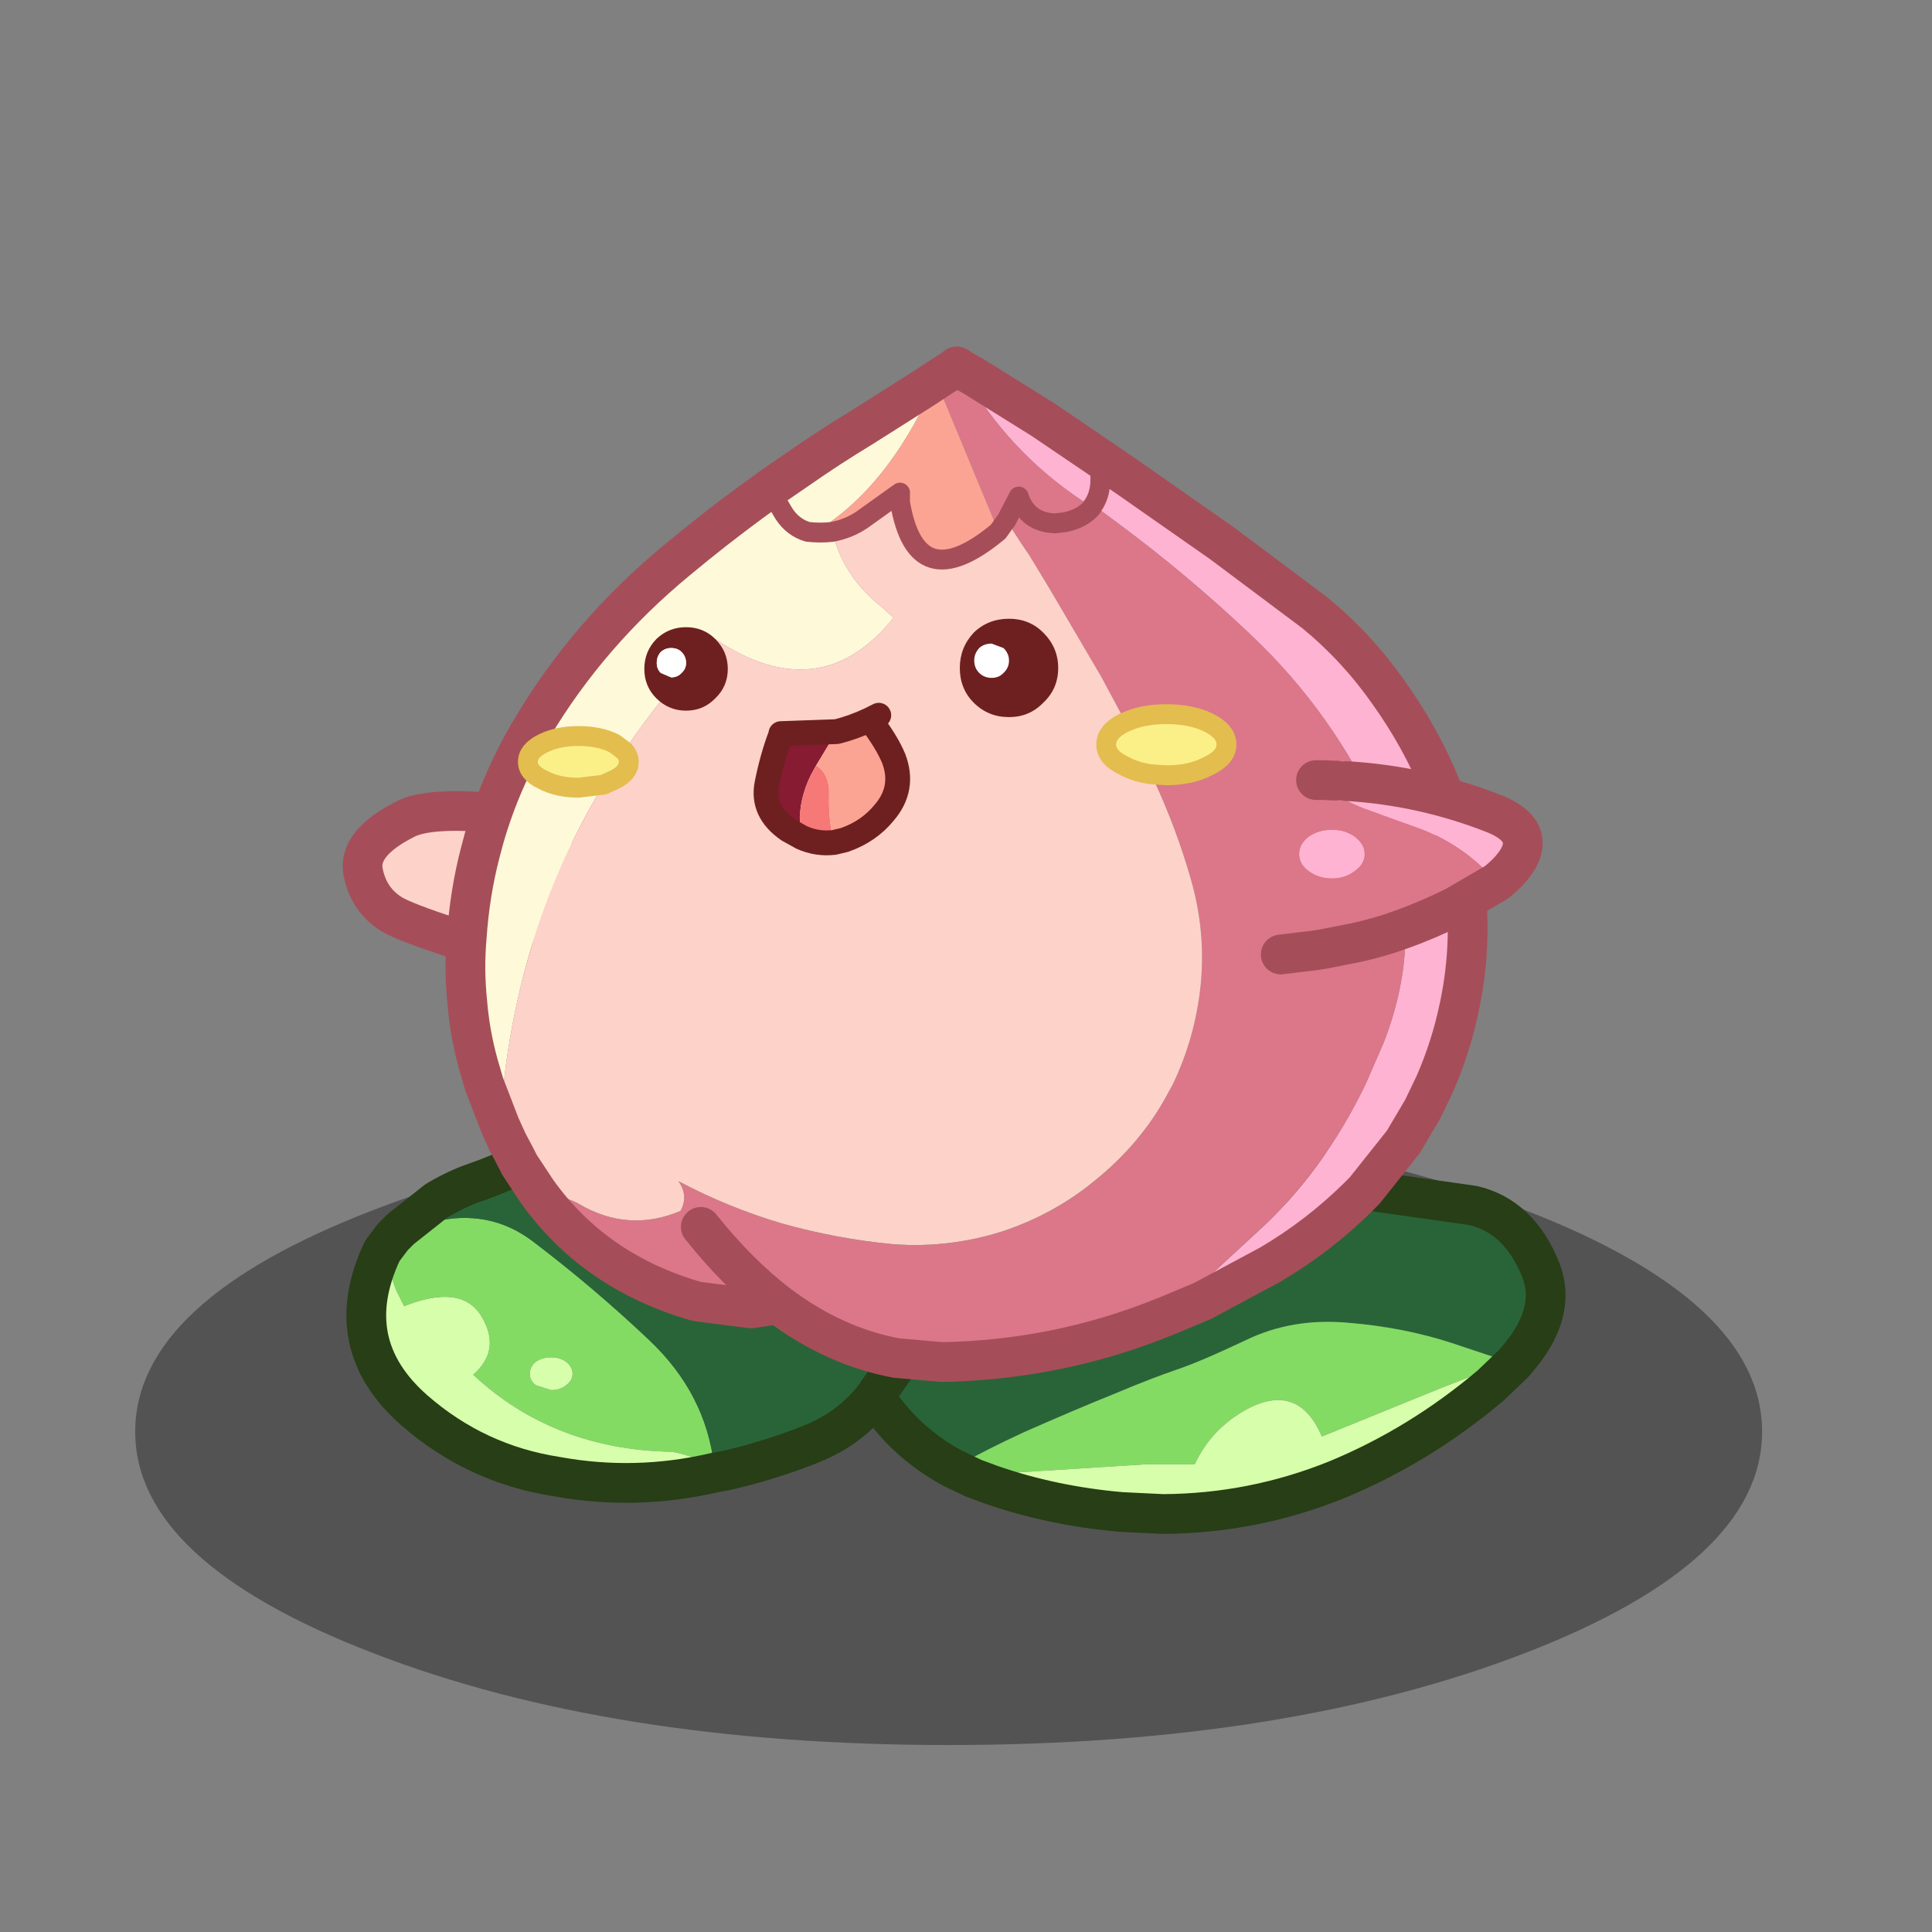 <svg xmlns:ffdec="https://www.free-decompiler.com/flash" xmlns:xlink="http://www.w3.org/1999/xlink" ffdec:objectType="frame" height="90" width="90" xmlns="http://www.w3.org/2000/svg"><rect width="100%" height="100%" fill="#808080" stroke="none"/><use ffdec:characterId="1" height="26.95" transform="translate(-165.15 -49.95)" width="23.15" xlink:href="#a"/><use ffdec:characterId="11" height="88.7" transform="matrix(.743 0 0 .743 4.404 16.129)" width="107.1" xlink:href="#b"/><defs><g id="b" transform="translate(9.35 -106.05)"><use ffdec:characterId="3" height="39.3" transform="translate(-6.8 154.45)" width="102" xlink:href="#c"/><use ffdec:characterId="4" height="40.2" transform="translate(35.736 155.467) scale(.623)" width="75.65" xlink:href="#d"/><use ffdec:characterId="5" height="21.95" transform="rotate(26.087 -272.124 87.535) scale(.622)" width="29.5" xlink:href="#e"/><use ffdec:characterId="6" height="39.9" transform="translate(6.446 153.713) scale(.623)" width="58.25" xlink:href="#f"/><use ffdec:characterId="7" height="104.2" transform="translate(12.65 106.067) scale(.623)" width="104.9" xlink:href="#g"/><use ffdec:characterId="8" height="22.4" transform="translate(62.623 132.005) scale(.623)" width="30.2" xlink:href="#h"/><use ffdec:characterId="9" height="15.35" transform="translate(31.968 128.407) scale(.623)" width="15.75" xlink:href="#i"/><use ffdec:characterId="10" height="9.9" transform="translate(25.12 123.135) scale(.623)" width="41.65" xlink:href="#j"/></g><g id="d"><path d="M30.4 1.05 24.55-.9q-4.9-1.6-10.5-2.05-5.6-.5-10.25 1.75-4.65 2.2-7.05 3-2.5.85-6.3 2.45-3.85 1.55-8.95 3.8-3.7 1.7-7.2 3.65-4.9-2.65-7.85-7.25L-35 2.15Q-36.3.1-37.5-5.6t4.15-10.45q5.3-4.75 14.6-3.65l18.1 2.25L15.7-16.3l10.95 1.55q4.7 1.1 6.85 6.55Q35.15-3.9 31 .85l-.6.2" fill="#296438" fill-rule="evenodd" transform="translate(39.7 21.9)"/><path d="M-25.7 11.7q3.5-1.95 7.2-3.65 5.1-2.25 8.95-3.8 3.8-1.6 6.3-2.45 2.4-.8 7.05-3 4.65-2.25 10.25-1.75 5.6.45 10.5 2.05l5.85 1.95q-4.55 1.55-9 3.4L11.45 8.5Q9.1 3.05 4 5.7.35 7.65-1.35 11.3H-6.3l-12.65.8-4.65.6-2.1-1" fill="#83db64" fill-rule="evenodd" transform="translate(39.7 21.9)"/><path d="m-23.6 12.7 4.65-.6 12.65-.8h4.95Q.35 7.65 4 5.7q5.1-2.65 7.45 2.8l9.95-4.05q4.45-1.85 9-3.4l.35.1-2.3 2.2q-7.15 6.05-15.5 9.5-8.4 3.4-17.5 3.45l-4.15-.2q-6.95-.6-13.15-2.75l-1.75-.65" fill="#d7ffab" fill-rule="evenodd" transform="translate(39.7 21.9)"/><path d="M70.7 22.75q4.15-4.75 2.5-9.05-2.15-5.45-6.85-6.55L55.4 5.6 39.05 4.45 20.95 2.2q-9.3-1.1-14.6 3.65Q1 10.6 2.2 16.3q1.2 5.7 2.5 7.75l1.45 2.3Q9.1 30.95 14 33.6l2.1 1 1.75.65Q24.05 37.4 31 38l4.15.2q9.1-.05 17.5-3.45 8.35-3.45 15.5-9.5l2.3-2.2.25-.3z" fill="none" stroke="#273e16" stroke-linecap="round" stroke-linejoin="round" stroke-width="4"/></g><g id="e"><path d="M17.4-10.15q1.9.95 1.4 4.85-.5 3.9.55 10.35Q1.75 8.05-1 7.8t-4.5-2.55Q-7.3 2.9-4.05-1.4q2.85-3.9 21.45-8.75" fill="#fdd2c9" fill-rule="evenodd" transform="translate(8.15 12.15)"/><path d="M27.5 17.2q-17.6 3-20.35 2.75t-4.5-2.55q-1.8-2.35 1.45-6.65Q6.95 6.85 25.55 2" fill="none" stroke="#a54e59" stroke-linecap="round" stroke-linejoin="round" stroke-width="4"/></g><g id="f"><path d="m-25-3.1 1.05-1.4q5.8-2.9 10.5-1.45 1.95.6 3.7 1.95Q-3.7.6 1.8 5.8q5.75 5.4 6.6 12.7-3.25-1.35-4.4-1.4-11.8-.25-19.85-7.75Q-13 6.85-15 3.5q-2-3.35-7.8-1.05l-.8-1.6L-25-3.1m18.5 13.5q.65-.45.65-1.15t-.65-1.2Q-7.1 7.6-8 7.6t-1.55.45q-.6.5-.6 1.2t.6 1.15l1.55.5q.9 0 1.5-.5" fill="#83db64" fill-rule="evenodd" transform="translate(28.6 17.65)"/><path d="M8.45 19.2q-7.95 1.85-15.9.4-8.1-1.25-14.3-6.65Q-29.4 6.25-25-3.1l1.4 3.95.8 1.6Q-17 .15-15 3.5q2 3.35-.85 5.85Q-7.8 16.85 4 17.1q1.15.05 4.4 1.4l.05.7M-6.5 10.4q-.6.5-1.5.5l-1.55-.5q-.6-.45-.6-1.15t.6-1.2Q-8.9 7.6-8 7.6t1.5.45q.65.5.65 1.2t-.65 1.15" fill="#d7ffab" fill-rule="evenodd" transform="translate(28.6 17.65)"/><path d="m-11.15-11.8 4-1.15 4.35-1.2 4.3-.75 4.75-.5 4.7-.25 4.65.65q2.2.65 4.2 1.9 1.9 1.05 3.6 2.6l2.55 2.8q.85 1.1 1.25 3.85l.45 4.7-.15 3.4-.15 2.35q-.05.85-.75 2l-2 2.9q-1.45 1.9-3.5 3.3-1.45.95-3.25 1.65-4.1 1.6-8.3 2.55l-1.1.2-.05-.7q-.85-7.3-6.6-12.7Q-3.7.6-9.75-4q-1.75-1.35-3.7-1.95-4.7-1.45-10.5 1.45l.8-.8 3.6-2.85q2-1.2 3.9-1.85 2.2-.75 4.45-1.85l.05.05" fill="#296438" fill-rule="evenodd" transform="translate(28.6 17.65)"/><path d="m17.45 5.85 4-1.15 4.35-1.2 4.3-.75 4.75-.5 4.7-.25 4.65.65q2.2.65 4.2 1.9 1.9 1.05 3.6 2.6l2.55 2.8q.85 1.1 1.25 3.85l.45 4.7-.15 3.4-.15 2.35m-.75 2-2 2.9q-1.45 1.9-3.5 3.3-1.45.95-3.25 1.65-4.1 1.6-8.3 2.55l-1.1.2q-7.95 1.85-15.9.4-8.1-1.25-14.3-6.65Q-.8 23.9 3.6 14.55l1.05-1.4.8-.8 3.6-2.85q2-1.2 3.9-1.85 2.2-.75 4.45-1.85" fill="none" stroke="#273e16" stroke-linecap="round" stroke-linejoin="round" stroke-width="4"/></g><g id="g"><path d="m-3.1-48.7 1.7-1.1.4-.3.1.05.15.9.05.2q-1.25 2.4-2.4.25-4.15 9.55-10.45 14.15l-1.6 1.15 1.6-.45.05.4q1.05 4.5 5 7.6l1.15 1.05q-7.4 9.2-17.95 2.15-5.2 5.35-9.15 11.25l-1-.75q-1.5-.75-3.6-.75t-3.6.75q-1.5.75-1.5 1.85t1.5 1.8q1.5.8 3.6.8l2.5-.3q-5.15 8.55-7.8 18.25-1.3 4.8-2 9.85l-.25 2.05h-1.95l-.6-2.05q-.85-3.1-1.1-6.2-.35-3.3-.05-6.65.3-4.35 1.35-8.4l.4-1.5q1.7-5.9 4.85-11.1 5.65-9.5 14.55-16.85 3.6-3 7.4-5.8l2.35-1.7 2.4-1.65q3.15-2.2 6.45-4.2l6.4-4.05 1.05-.7m-16.3 10.6.35 1.7.65 1.1q.9 1.4 2.4 1.85 1.35.15 2.5 0-1.15.15-2.5 0-1.5-.45-2.4-1.85l-.65-1.1-.35-1.7" fill="#fef9d9" fill-rule="evenodd" transform="translate(52.45 52.1)"/><path d="m-.7-48.95-.05-.2.1.2.05.8-.1-.8m.5-.65.9.5 6.9 4.3 5.9 4 3.05 2.1 9.15 6.4 9.35 7q4.25 3.5 7.4 8 3.3 4.6 5.35 9.7 2.05 5.2 2.5 10.85.45 5.6-.7 11.05-.85 4.1-2.5 7.85l-1.2 2.5-1.95 3.3-3.9 4.9-.6.6q-4.05 4-8.9 6.85l-6.8 3.65-3.7 1.55 9.15-8.45q6.65-6 10.95-14.9L42 17.9q4.55-11.8-.4-22.75-4.6-10.2-12.75-18Q22.4-29 15.25-34.3l-2.5-1.85q.6-.9.7-2.15l.05-2.5-.05 2.5q-.1 1.25-.7 2.15l-.15.2v.05l-.15-.15Q5-40.75.4-48.2l-.6-1.4" fill="#ffb3d2" fill-rule="evenodd" transform="translate(52.45 52.1)"/><path d="M-3.1-48.7q1.15 2.15 2.4-.25l.1.8.05.05-.1-.85-.1-.2-.15-.9.7.45.6 1.4Q5-40.75 12.45-36.05l.15.15v-.05l.15-.2 2.5 1.85q7.15 5.3 13.6 11.45 8.15 7.8 12.75 18Q46.55 6.1 42 17.9l-1.85 4.25q-4.3 8.9-10.95 14.9l-9.15 8.45-.15.05q-5.4 2.2-11.15 3.35Q3.2 50-2.45 50.1l-4.6-.4q-6.25-1.15-11.9-5.4l-2.75.4-5.45-.7q-10.3-2.95-16.1-11.1 3.2.65 4.25 1.3 4.95 2.9 10.2.7.85-1.5-.2-3 5 2.65 10.4 4.25 5.5 1.55 11.25 2.1 5.6.4 10.95-1.3 5.15-1.7 9.3-5.1 4.55-3.65 7.25-8.6l.6-1.1q2.25-4.7 2.8-9.95.55-5.4-1-10.75-1.45-5.05-3.7-9.9l-.25-.6 1.5.1q2.5 0 4.25-.95 1.8-.85 1.8-2.15 0-1.3-1.8-2.2-1.75-.85-4.25-.85-2.4 0-4.1.8l-2.5-4.65-5.2-8.85-1.15-1.9-.85-1.4-.85-1.25L4-34.6l-.2.25-.6.85-6.3-15.2m15.7 12.8q-.95 1.15-2.8 1.5h-.05l-.85.1q-2.8-.1-3.65-2.7L4-34.6 5.25-37q.85 2.6 3.65 2.7l.85-.1h.05q1.85-.35 2.8-1.5m-39.35 72.4q3.75 4.7 7.8 7.8-4.05-3.1-7.8-7.8" fill="#db7789" fill-rule="evenodd" transform="translate(52.45 52.1)"/><path d="m-3.1-48.7 6.3 15.2-.05.05q-8.2 6.8-9.85-2.95v-1l-6.85 3.55-1.6.45 1.6-1.15q6.3-4.6 10.45-14.15m2.5.55-.05-.8.1.85-.05-.05" fill="#fca493" fill-rule="evenodd" transform="translate(52.45 52.1)"/><path d="M-43.25 32.9-45 30.25l-.3-.6-.9-1.7-.75-1.65.35-4.15.25-2.05q.7-5.05 2-9.85Q-41.7.55-36.55-8l1.1-.5Q-34-9.2-34-10.3q0-.6-.45-1.1 3.95-5.9 9.15-11.25 10.55 7.05 17.95-2.15l-1.15-1.05q-3.95-3.1-5-7.6 1.6-.3 2.95-1.2l3.85-2.75-3.85 2.75q-1.35.9-2.95 1.2l-.05-.4 6.85-3.55v1q1.65 9.75 9.85 2.95l.05-.05.6-.85.2-.25 1.45 2.25.85 1.25.85 1.4 1.15 1.9 5.2 8.85L16-14.3l-.15.05q-1.8.9-1.8 2.2 0 1.3 1.8 2.15 1.2.65 2.75.85l.25.6q2.25 4.85 3.7 9.9 1.55 5.35 1 10.75-.55 5.25-2.8 9.95l-.6 1.1q-2.7 4.95-7.25 8.6-4.15 3.4-9.3 5.1-5.35 1.7-10.95 1.3-5.75-.55-11.25-2.1-5.4-1.6-10.4-4.25 1.05 1.5.2 3-5.25 2.2-10.2-.7-1.05-.65-4.25-1.3" fill="#fdd2c9" fill-rule="evenodd" transform="translate(52.45 52.1)"/><path d="M-34.45-11.4q.45.5.45 1.1 0 1.1-1.45 1.8l-1.1.5-2.5.3q-2.1 0-3.6-.8-1.5-.7-1.5-1.8t1.5-1.85q1.5-.75 3.6-.75t3.6.75l1 .75M16-14.3q1.7-.8 4.1-.8 2.5 0 4.25.85 1.8.9 1.8 2.2 0 1.3-1.8 2.15-1.75.95-4.25.95l-1.5-.1q-1.55-.2-2.75-.85-1.8-.85-1.8-2.15 0-1.3 1.8-2.2l.15-.05" fill="#fbf088" fill-rule="evenodd" transform="translate(52.45 52.1)"/><path d="m51.55 2.05-.1-.05-.4.3-1.7 1.1-1.05.7-6.4 4.05q-3.3 2-6.45 4.2L33.05 14l-2.35 1.7q-3.8 2.8-7.4 5.8-8.9 7.35-14.55 16.85-3.15 5.2-4.85 11.1l-.4 1.5Q2.45 55 2.15 59.35q-.3 3.35.05 6.65.25 3.1 1.1 6.2l.6 2.05 1.6 4.15.75 1.65.9 1.7.3.6L9.2 85q5.8 8.15 16.1 11.1l5.45.7 2.75-.4q-4.05-3.1-7.8-7.8M51.55 2.05l.7.45.9.5 6.9 4.3 5.9 4L69 13.4l9.15 6.4 9.35 7q4.25 3.5 7.4 8 3.3 4.6 5.35 9.7 2.05 5.2 2.5 10.85.45 5.6-.7 11.05-.85 4.1-2.5 7.85l-1.2 2.5-1.95 3.3-3.9 4.9-.6.6q-4.05 4-8.9 6.85l-6.8 3.65-3.7 1.55-.15.05q-5.4 2.2-11.15 3.35-5.55 1.1-11.2 1.2l-4.6-.4q-6.25-1.15-11.9-5.4" fill="none" stroke="#a54e59" stroke-linecap="round" stroke-linejoin="round" stroke-width="4"/><path d="m55.65 18.6.6-.85.2-.25 1.25-2.4q.85 2.6 3.65 2.7l.85-.1h.05q1.85-.35 2.8-1.5v-.05l.15-.2q.6-.9.7-2.15l.05-2.5m-20.2 3.4-3.85 2.75q-1.35.9-2.95 1.2-1.15.15-2.5 0-1.5-.45-2.4-1.85l-.65-1.1-.35-1.7m22.6 4.6-.05.05q-8.2 6.8-9.85-2.95v-1" fill="none" stroke="#a54e59" stroke-linecap="round" stroke-linejoin="round" stroke-width="2"/><path d="M18 40.7q.45.5.45 1.1 0 1.1-1.45 1.8l-1.1.5-2.5.3q-2.1 0-3.6-.8-1.5-.7-1.5-1.8t1.5-1.85q1.5-.75 3.6-.75t3.6.75l1 .75m50.45-2.9q1.7-.8 4.1-.8 2.5 0 4.25.85 1.8.9 1.8 2.2 0 1.3-1.8 2.15-1.75.95-4.25.95l-1.5-.1q-1.55-.2-2.75-.85-1.8-.85-1.8-2.15 0-1.3 1.8-2.2l.15-.05z" fill="none" stroke="#e3bd4e" stroke-linecap="round" stroke-linejoin="round" stroke-width="2"/></g><g id="h"><path d="M11.45.1q-1.35-1.6-3-2.85Q6-4.55 3.4-5.45l-5.3-1.9q-2.55-1-4.5-2.6l-.15-.1-.15-.15h.8l.95.05h.3l1 .05q7.75.45 15.05 3.35 3.55 1.5 2.45 4.05-.6 1.35-2.4 2.8M-2.8-1.05q-.95.75-2.3.75-1.35 0-2.35-.75-.95-.7-.95-1.7t.95-1.75q1-.7 2.35-.7t2.3.7q1 .75 1 1.75t-1 1.7" fill="#ffb3d2" fill-rule="evenodd" transform="translate(14.1 12.2)"/><path d="m-6.55-10.05.15.1q1.95 1.6 4.5 2.6l5.3 1.9q2.6.9 5.05 2.7 1.65 1.25 3 2.85l-4.2 2.45Q1.75 5.25-2.9 6.2l-3.05.6-.95.15-.05 2.25-.15 1q-2.8.2-4.7-1.75l-1.4-1.55q-.85-1.45-.9-3.3v-.15q0-3.7 3.3-10.6.8-1.65 2.2-2.35l2.05-.55m-3.7 17.4 3.35-.4-3.35.4m7.45-8.4q1-.7 1-1.7t-1-1.75q-.95-.7-2.3-.7-1.35 0-2.35.7-.95.75-.95 1.75t.95 1.7q1 .75 2.35.75t2.3-.75" fill="#db7789" fill-rule="evenodd" transform="translate(14.1 12.2)"/><path d="m7.2 19.15-3.35.4M7.4 2h.8l.95.05h.3m1 .05q7.75.45 15.05 3.35 3.55 1.5 2.45 4.05-.6 1.35-2.4 2.8l-4.2 2.45q-5.5 2.7-10.15 3.65l-3.05.6-.95.15" fill="none" stroke="#a54e59" stroke-linecap="round" stroke-linejoin="round" stroke-width="4"/></g><g id="i"><path d="M-5 10.75-6.35 10q-2.7-1.85-2.15-4.65Q-7.95 2.6-7.1.4V.3l5.6-.2-2.05 3.4-.2.35Q-5.1 6.2-5.2 8.75l.2 2" fill="#861b32" fill-rule="evenodd" transform="translate(9.85 2.8)"/><path d="M-1.75 11.25q-1.7.2-3.25-.5l-.2-2q.1-2.55 1.45-4.9l.2-.35q1.4.85 1.3 3.1-.05 2.65.5 4.65" fill="#f67877" fill-rule="evenodd" transform="translate(9.85 2.8)"/><path d="M1.85-1.1q1.7 2.2 2.4 3.9 1.15 3-.95 5.45-1.55 1.9-4 2.75l-1.05.25q-.55-2-.5-4.65.1-2.25-1.3-3.1L-1.5.1Q.15-.3 1.85-1.1" fill="#fca493" fill-rule="evenodd" transform="translate(9.85 2.8)"/><path d="m11.7 1.7.9-.45m-.9.45q1.7 2.2 2.4 3.9 1.15 3-.95 5.45-1.55 1.9-4 2.75l-1.05.25q-1.7.2-3.25-.5L3.5 12.8Q.8 10.95 1.35 8.15 1.9 5.4 2.75 3.2v-.1l5.6-.2Q10 2.5 11.7 1.7z" fill="none" stroke="#6e2020" stroke-linecap="round" stroke-linejoin="round" stroke-width="2.5"/></g><g id="j" fill-rule="evenodd"><path d="M-17.1-.45q-.4-.4-1.05-.4-.6 0-1.05.4-.4.45-.4 1.1 0 .6.4 1l1.05.45q.65 0 1.05-.45.45-.4.45-1 0-.65-.45-1.1m3.4-1.3q1.25 1.25 1.25 3T-13.7 4.2q-1.2 1.25-2.95 1.25-1.75 0-3-1.25-1.2-1.2-1.2-2.95 0-1.75 1.2-3 1.25-1.2 3-1.2t2.95 1.2" fill="#6e2020" transform="translate(20.85 3.8)"/><path d="M-17.1-.45q.45.45.45 1.1 0 .6-.45 1-.4.45-1.05.45l-1.05-.45q-.4-.4-.4-1 0-.65.4-1.1.45-.4 1.05-.4.65 0 1.05.4" fill="#fff" transform="translate(20.85 3.8)"/><path d="M12.3-2.4q1.45-1.4 3.55-1.4 2.05 0 3.45 1.4 1.5 1.5 1.5 3.55 0 2.1-1.5 3.5-1.4 1.45-3.45 1.45-2.1 0-3.55-1.45-1.4-1.4-1.4-3.5 0-2.05 1.4-3.55" fill="#6e2020" transform="translate(20.85 3.8)"/><path d="M15.85.4q0 .75-.55 1.25-.45.5-1.2.5t-1.25-.5q-.5-.5-.5-1.25 0-.7.5-1.25.5-.45 1.25-.45l1.2.45q.55.55.55 1.25" fill="#fff" transform="translate(20.85 3.8)"/></g><path d="M-165-33.1q0-7.6 3.6-12.25 3.2-4.15 7.9-4.55 4.65-.4 7.9 3 3.6 3.8 3.6 10.55 0 4.45-2 7.85-3.25 5.5-11 5.5-7.5 0-9.5-4.9-1-2.5-.5-5.2" fill="#ffc" fill-opacity=".498" fill-rule="evenodd" transform="translate(165.15 49.95)" id="a"/><path d="M51 0q21.15 0 36.1 5.75Q102 11.5 102 19.65t-14.9 13.9Q72.15 39.3 51 39.3q-21.15 0-36.05-5.75Q0 27.8 0 19.65t14.95-13.9Q29.85 0 51 0" fill-opacity=".349" fill-rule="evenodd" id="k"/><use ffdec:characterId="2" height="39.3" width="102" xlink:href="#k" id="c"/></defs></svg>